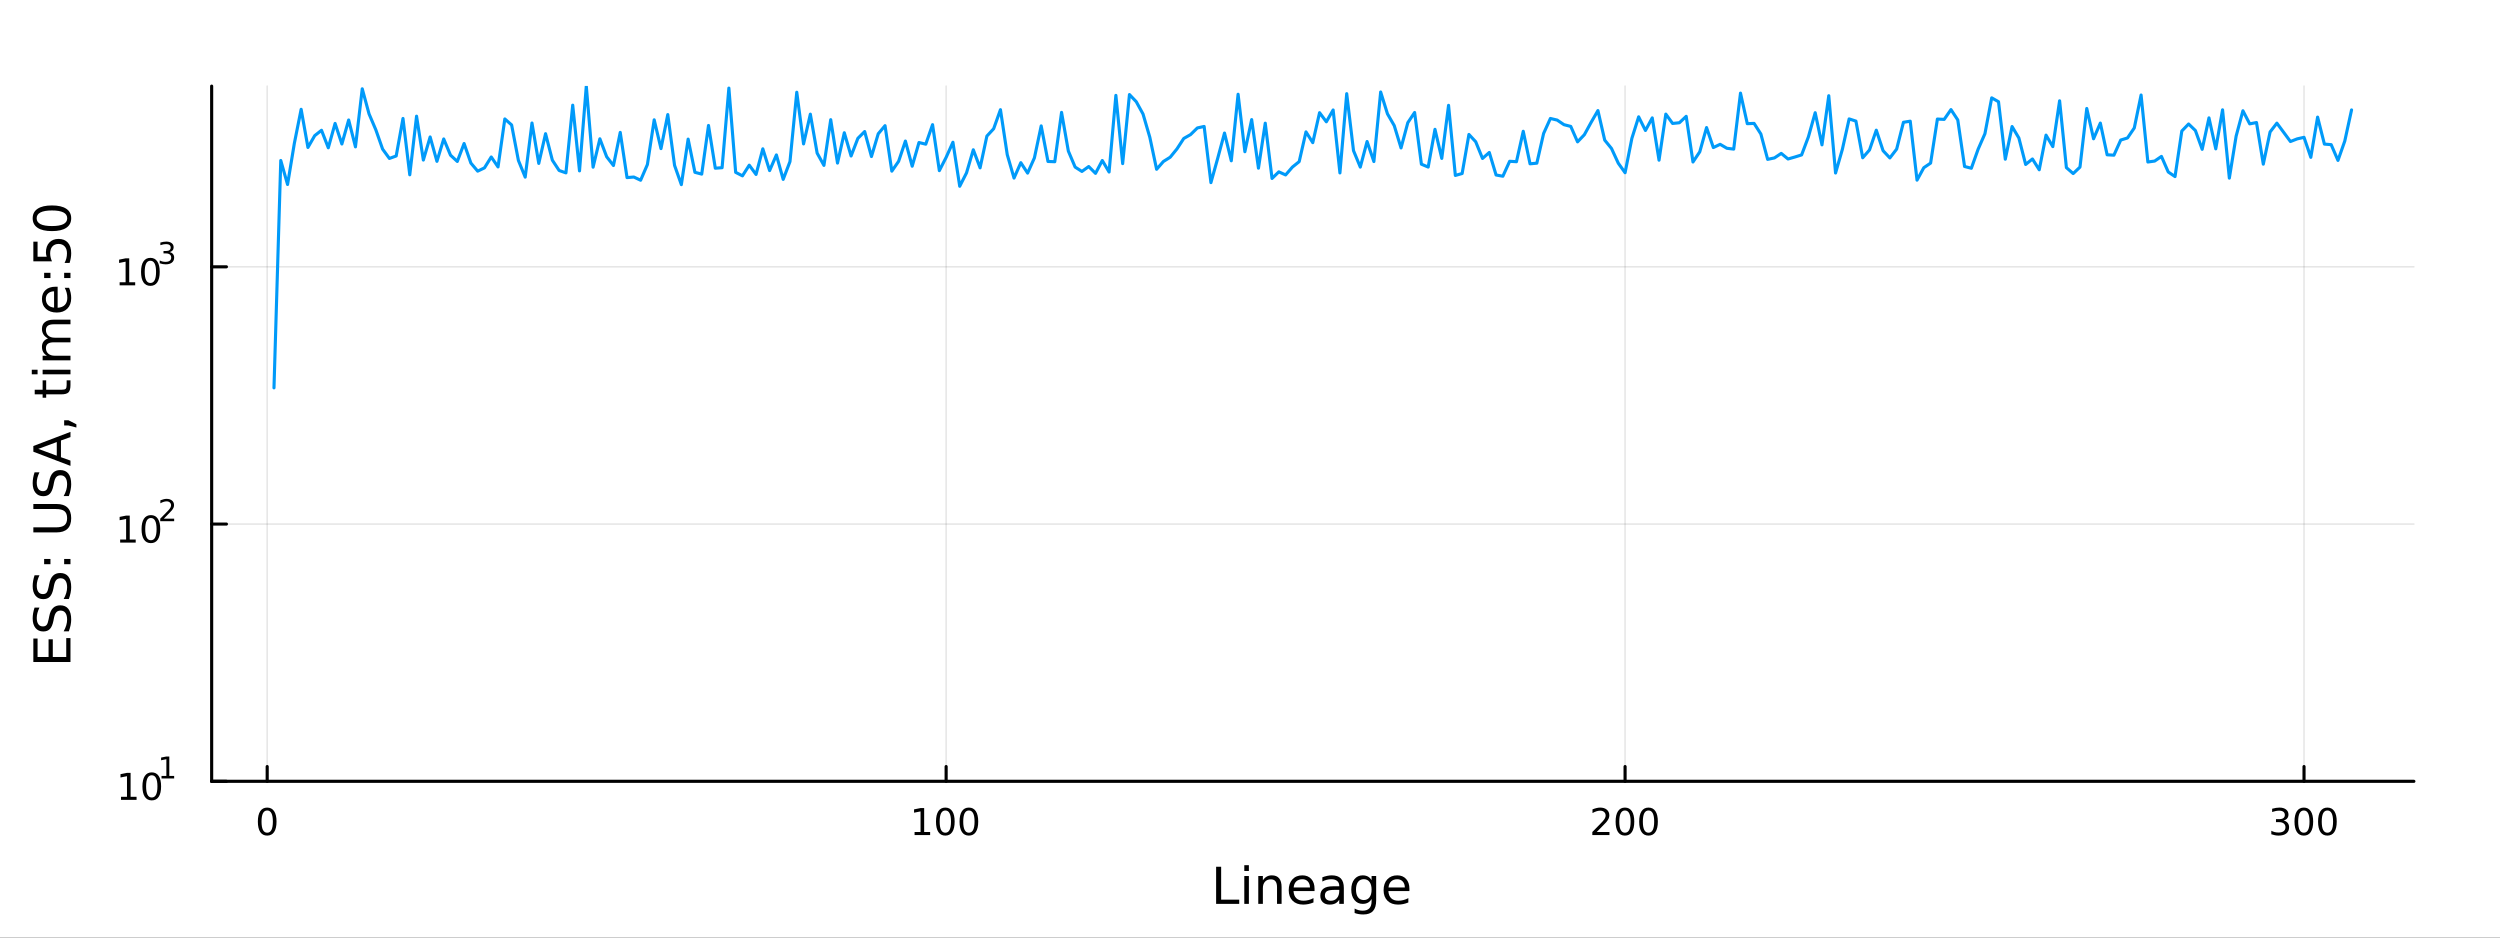 <?xml version="1.0" encoding="utf-8"?>
<svg xmlns="http://www.w3.org/2000/svg" xmlns:xlink="http://www.w3.org/1999/xlink" width="800" height="300" viewBox="0 0 3200 1200">
<rect x="0" y="0" width="3200" height="1200" fill="#333333" stroke="none"/>
<defs>
  <clipPath id="clip520">
    <rect x="0" y="0" width="3200" height="1200"/>
  </clipPath>
</defs>
<path clip-path="url(#clip520)" d="
M0 1200 L3200 1200 L3200 0 L0 0  Z
  " fill="#ffffff" fill-rule="evenodd" fill-opacity="1"/>
<defs>
  <clipPath id="clip521">
    <rect x="640" y="0" width="2241" height="1200"/>
  </clipPath>
</defs>
<path clip-path="url(#clip520)" d="
M270.918 1000.1 L3089.76 1000.1 L3089.76 110.236 L270.918 110.236  Z
  " fill="#ffffff" fill-rule="evenodd" fill-opacity="1"/>
<defs>
  <clipPath id="clip522">
    <rect x="270" y="110" width="2820" height="891"/>
  </clipPath>
</defs>
<polyline clip-path="url(#clip522)" style="stroke:#000000; stroke-linecap:round; stroke-linejoin:round; stroke-width:2; stroke-opacity:0.1; fill:none" points="
  342.006,1000.1 342.006,110.236 
  "/>
<polyline clip-path="url(#clip522)" style="stroke:#000000; stroke-linecap:round; stroke-linejoin:round; stroke-width:2; stroke-opacity:0.1; fill:none" points="
  1211.05,1000.1 1211.05,110.236 
  "/>
<polyline clip-path="url(#clip522)" style="stroke:#000000; stroke-linecap:round; stroke-linejoin:round; stroke-width:2; stroke-opacity:0.1; fill:none" points="
  2080.1,1000.1 2080.1,110.236 
  "/>
<polyline clip-path="url(#clip522)" style="stroke:#000000; stroke-linecap:round; stroke-linejoin:round; stroke-width:2; stroke-opacity:0.1; fill:none" points="
  2949.15,1000.1 2949.15,110.236 
  "/>
<polyline clip-path="url(#clip520)" style="stroke:#000000; stroke-linecap:round; stroke-linejoin:round; stroke-width:4; stroke-opacity:1; fill:none" points="
  270.918,1000.1 3089.76,1000.1 
  "/>
<polyline clip-path="url(#clip520)" style="stroke:#000000; stroke-linecap:round; stroke-linejoin:round; stroke-width:4; stroke-opacity:1; fill:none" points="
  342.006,1000.1 342.006,981.2 
  "/>
<polyline clip-path="url(#clip520)" style="stroke:#000000; stroke-linecap:round; stroke-linejoin:round; stroke-width:4; stroke-opacity:1; fill:none" points="
  1211.05,1000.1 1211.05,981.2 
  "/>
<polyline clip-path="url(#clip520)" style="stroke:#000000; stroke-linecap:round; stroke-linejoin:round; stroke-width:4; stroke-opacity:1; fill:none" points="
  2080.1,1000.1 2080.1,981.2 
  "/>
<polyline clip-path="url(#clip520)" style="stroke:#000000; stroke-linecap:round; stroke-linejoin:round; stroke-width:4; stroke-opacity:1; fill:none" points="
  2949.15,1000.1 2949.15,981.2 
  "/>
<path clip-path="url(#clip520)" d="M342.006 1037.42 Q338.395 1037.42 336.566 1040.98 Q334.76 1044.52 334.76 1051.65 Q334.76 1058.76 336.566 1062.32 Q338.395 1065.87 342.006 1065.87 Q345.64 1065.87 347.446 1062.32 Q349.274 1058.76 349.274 1051.65 Q349.274 1044.52 347.446 1040.98 Q345.64 1037.42 342.006 1037.42 M342.006 1033.71 Q347.816 1033.71 350.872 1038.32 Q353.95 1042.9 353.95 1051.65 Q353.95 1060.38 350.872 1064.99 Q347.816 1069.57 342.006 1069.57 Q336.196 1069.57 333.117 1064.99 Q330.061 1060.38 330.061 1051.65 Q330.061 1042.9 333.117 1038.32 Q336.196 1033.71 342.006 1033.71 Z" fill="#000000" fill-rule="evenodd" fill-opacity="1" /><path clip-path="url(#clip520)" d="M1170.66 1064.96 L1178.3 1064.96 L1178.3 1038.6 L1169.99 1040.26 L1169.99 1036 L1178.25 1034.34 L1182.93 1034.34 L1182.93 1064.96 L1190.57 1064.96 L1190.57 1068.9 L1170.66 1068.9 L1170.66 1064.96 Z" fill="#000000" fill-rule="evenodd" fill-opacity="1" /><path clip-path="url(#clip520)" d="M1210.01 1037.42 Q1206.4 1037.42 1204.57 1040.98 Q1202.77 1044.52 1202.77 1051.65 Q1202.77 1058.76 1204.57 1062.32 Q1206.4 1065.87 1210.01 1065.87 Q1213.65 1065.87 1215.45 1062.32 Q1217.28 1058.76 1217.28 1051.65 Q1217.28 1044.52 1215.45 1040.98 Q1213.65 1037.42 1210.01 1037.42 M1210.01 1033.71 Q1215.82 1033.71 1218.88 1038.32 Q1221.96 1042.9 1221.96 1051.65 Q1221.96 1060.38 1218.88 1064.99 Q1215.82 1069.57 1210.01 1069.57 Q1204.2 1069.57 1201.12 1064.99 Q1198.07 1060.38 1198.07 1051.65 Q1198.07 1042.9 1201.12 1038.32 Q1204.2 1033.71 1210.01 1033.71 Z" fill="#000000" fill-rule="evenodd" fill-opacity="1" /><path clip-path="url(#clip520)" d="M1240.17 1037.42 Q1236.56 1037.42 1234.73 1040.98 Q1232.93 1044.52 1232.93 1051.65 Q1232.93 1058.76 1234.73 1062.32 Q1236.56 1065.87 1240.17 1065.87 Q1243.81 1065.87 1245.61 1062.32 Q1247.44 1058.76 1247.44 1051.65 Q1247.44 1044.52 1245.61 1040.98 Q1243.81 1037.42 1240.17 1037.42 M1240.17 1033.71 Q1245.98 1033.71 1249.04 1038.32 Q1252.12 1042.9 1252.12 1051.65 Q1252.12 1060.38 1249.04 1064.99 Q1245.98 1069.57 1240.17 1069.57 Q1234.36 1069.57 1231.29 1064.99 Q1228.23 1060.38 1228.23 1051.65 Q1228.23 1042.9 1231.29 1038.32 Q1234.36 1033.71 1240.17 1033.71 Z" fill="#000000" fill-rule="evenodd" fill-opacity="1" /><path clip-path="url(#clip520)" d="M2043.8 1064.96 L2060.11 1064.96 L2060.11 1068.9 L2038.17 1068.9 L2038.17 1064.96 Q2040.83 1062.21 2045.42 1057.58 Q2050.02 1052.93 2051.2 1051.58 Q2053.45 1049.06 2054.33 1047.32 Q2055.23 1045.56 2055.23 1043.87 Q2055.23 1041.12 2053.29 1039.38 Q2051.36 1037.65 2048.26 1037.65 Q2046.06 1037.65 2043.61 1038.41 Q2041.18 1039.18 2038.4 1040.73 L2038.4 1036 Q2041.23 1034.87 2043.68 1034.29 Q2046.13 1033.71 2048.17 1033.71 Q2053.54 1033.71 2056.74 1036.4 Q2059.93 1039.08 2059.93 1043.57 Q2059.93 1045.7 2059.12 1047.62 Q2058.33 1049.52 2056.23 1052.12 Q2055.65 1052.79 2052.55 1056 Q2049.44 1059.2 2043.8 1064.96 Z" fill="#000000" fill-rule="evenodd" fill-opacity="1" /><path clip-path="url(#clip520)" d="M2079.93 1037.42 Q2076.32 1037.42 2074.49 1040.98 Q2072.68 1044.52 2072.68 1051.65 Q2072.68 1058.76 2074.49 1062.32 Q2076.32 1065.87 2079.93 1065.87 Q2083.56 1065.87 2085.37 1062.32 Q2087.2 1058.76 2087.2 1051.65 Q2087.2 1044.52 2085.37 1040.98 Q2083.56 1037.42 2079.93 1037.42 M2079.93 1033.71 Q2085.74 1033.71 2088.8 1038.32 Q2091.87 1042.9 2091.87 1051.65 Q2091.87 1060.38 2088.8 1064.99 Q2085.74 1069.57 2079.93 1069.57 Q2074.12 1069.57 2071.04 1064.99 Q2067.99 1060.38 2067.99 1051.65 Q2067.99 1042.9 2071.04 1038.32 Q2074.12 1033.71 2079.93 1033.71 Z" fill="#000000" fill-rule="evenodd" fill-opacity="1" /><path clip-path="url(#clip520)" d="M2110.09 1037.42 Q2106.48 1037.42 2104.65 1040.98 Q2102.85 1044.52 2102.85 1051.65 Q2102.85 1058.76 2104.65 1062.32 Q2106.48 1065.87 2110.09 1065.87 Q2113.73 1065.87 2115.53 1062.32 Q2117.36 1058.76 2117.36 1051.65 Q2117.36 1044.52 2115.53 1040.98 Q2113.73 1037.42 2110.09 1037.42 M2110.09 1033.71 Q2115.9 1033.71 2118.96 1038.32 Q2122.04 1042.9 2122.04 1051.65 Q2122.04 1060.38 2118.96 1064.99 Q2115.9 1069.57 2110.09 1069.57 Q2104.28 1069.57 2101.2 1064.99 Q2098.15 1060.38 2098.15 1051.65 Q2098.15 1042.9 2101.2 1038.32 Q2104.28 1033.71 2110.09 1033.71 Z" fill="#000000" fill-rule="evenodd" fill-opacity="1" /><path clip-path="url(#clip520)" d="M2922.91 1050.26 Q2926.27 1050.98 2928.14 1053.25 Q2930.04 1055.52 2930.04 1058.85 Q2930.04 1063.97 2926.52 1066.77 Q2923.01 1069.57 2916.52 1069.57 Q2914.35 1069.57 2912.03 1069.13 Q2909.74 1068.71 2907.29 1067.86 L2907.29 1063.34 Q2909.23 1064.48 2911.55 1065.06 Q2913.86 1065.63 2916.39 1065.63 Q2920.78 1065.63 2923.08 1063.9 Q2925.39 1062.16 2925.39 1058.85 Q2925.39 1055.8 2923.24 1054.08 Q2921.11 1052.35 2917.29 1052.35 L2913.26 1052.35 L2913.26 1048.5 L2917.47 1048.5 Q2920.92 1048.5 2922.75 1047.14 Q2924.58 1045.75 2924.58 1043.16 Q2924.58 1040.5 2922.68 1039.08 Q2920.81 1037.65 2917.29 1037.65 Q2915.37 1037.65 2913.17 1038.06 Q2910.97 1038.48 2908.33 1039.36 L2908.33 1035.19 Q2910.99 1034.45 2913.31 1034.08 Q2915.64 1033.71 2917.71 1033.71 Q2923.03 1033.71 2926.13 1036.14 Q2929.23 1038.55 2929.23 1042.67 Q2929.23 1045.54 2927.59 1047.53 Q2925.95 1049.5 2922.91 1050.26 Z" fill="#000000" fill-rule="evenodd" fill-opacity="1" /><path clip-path="url(#clip520)" d="M2948.91 1037.42 Q2945.3 1037.42 2943.47 1040.98 Q2941.66 1044.52 2941.66 1051.65 Q2941.66 1058.76 2943.47 1062.32 Q2945.3 1065.87 2948.91 1065.87 Q2952.54 1065.87 2954.35 1062.32 Q2956.18 1058.76 2956.18 1051.65 Q2956.18 1044.52 2954.35 1040.98 Q2952.54 1037.42 2948.91 1037.42 M2948.91 1033.71 Q2954.72 1033.71 2957.77 1038.32 Q2960.85 1042.9 2960.85 1051.65 Q2960.85 1060.38 2957.77 1064.99 Q2954.72 1069.57 2948.91 1069.57 Q2943.1 1069.57 2940.02 1064.99 Q2936.96 1060.38 2936.96 1051.65 Q2936.96 1042.9 2940.02 1038.32 Q2943.1 1033.71 2948.91 1033.71 Z" fill="#000000" fill-rule="evenodd" fill-opacity="1" /><path clip-path="url(#clip520)" d="M2979.07 1037.42 Q2975.46 1037.42 2973.63 1040.98 Q2971.83 1044.52 2971.83 1051.65 Q2971.83 1058.76 2973.63 1062.32 Q2975.46 1065.87 2979.07 1065.87 Q2982.7 1065.87 2984.51 1062.32 Q2986.34 1058.76 2986.34 1051.65 Q2986.34 1044.52 2984.51 1040.98 Q2982.7 1037.42 2979.07 1037.42 M2979.07 1033.71 Q2984.88 1033.71 2987.94 1038.32 Q2991.01 1042.9 2991.01 1051.65 Q2991.01 1060.38 2987.94 1064.99 Q2984.88 1069.57 2979.07 1069.57 Q2973.26 1069.57 2970.18 1064.99 Q2967.13 1060.38 2967.13 1051.65 Q2967.13 1042.9 2970.18 1038.32 Q2973.26 1033.71 2979.07 1033.71 Z" fill="#000000" fill-rule="evenodd" fill-opacity="1" /><path clip-path="url(#clip520)" d="M1556.64 1109.44 L1563.07 1109.44 L1563.07 1151.55 L1586.21 1151.55 L1586.21 1156.96 L1556.64 1156.96 L1556.64 1109.44 Z" fill="#000000" fill-rule="evenodd" fill-opacity="1" /><path clip-path="url(#clip520)" d="M1592.7 1121.31 L1598.56 1121.31 L1598.56 1156.96 L1592.7 1156.96 L1592.7 1121.31 M1592.7 1107.44 L1598.56 1107.44 L1598.56 1114.85 L1592.7 1114.85 L1592.7 1107.44 Z" fill="#000000" fill-rule="evenodd" fill-opacity="1" /><path clip-path="url(#clip520)" d="M1640.44 1135.45 L1640.44 1156.96 L1634.59 1156.96 L1634.59 1135.64 Q1634.59 1130.58 1632.61 1128.06 Q1630.64 1125.55 1626.69 1125.55 Q1621.95 1125.55 1619.21 1128.57 Q1616.48 1131.59 1616.48 1136.81 L1616.48 1156.96 L1610.59 1156.96 L1610.59 1121.31 L1616.48 1121.31 L1616.48 1126.85 Q1618.58 1123.64 1621.41 1122.05 Q1624.27 1120.45 1628 1120.45 Q1634.14 1120.45 1637.29 1124.27 Q1640.44 1128.06 1640.44 1135.45 Z" fill="#000000" fill-rule="evenodd" fill-opacity="1" /><path clip-path="url(#clip520)" d="M1682.62 1137.67 L1682.62 1140.54 L1655.69 1140.54 Q1656.07 1146.59 1659.32 1149.77 Q1662.6 1152.92 1668.42 1152.92 Q1671.79 1152.92 1674.95 1152.09 Q1678.13 1151.26 1681.25 1149.61 L1681.25 1155.15 Q1678.1 1156.48 1674.79 1157.18 Q1671.48 1157.88 1668.07 1157.88 Q1659.54 1157.88 1654.54 1152.92 Q1649.58 1147.95 1649.58 1139.49 Q1649.58 1130.74 1654.29 1125.61 Q1659.03 1120.45 1667.05 1120.45 Q1674.25 1120.45 1678.42 1125.1 Q1682.62 1129.72 1682.62 1137.67 M1676.76 1135.95 Q1676.7 1131.15 1674.05 1128.28 Q1671.44 1125.42 1667.12 1125.42 Q1662.21 1125.42 1659.25 1128.19 Q1656.33 1130.96 1655.88 1135.99 L1676.76 1135.95 Z" fill="#000000" fill-rule="evenodd" fill-opacity="1" /><path clip-path="url(#clip520)" d="M1708.43 1139.04 Q1701.33 1139.04 1698.59 1140.67 Q1695.86 1142.29 1695.86 1146.2 Q1695.86 1149.32 1697.89 1151.17 Q1699.96 1152.98 1703.5 1152.98 Q1708.37 1152.98 1711.29 1149.55 Q1714.25 1146.08 1714.25 1140.35 L1714.25 1139.04 L1708.43 1139.04 M1720.11 1136.62 L1720.11 1156.96 L1714.25 1156.96 L1714.25 1151.55 Q1712.25 1154.8 1709.26 1156.36 Q1706.27 1157.88 1701.94 1157.88 Q1696.46 1157.88 1693.22 1154.83 Q1690 1151.74 1690 1146.59 Q1690 1140.57 1694.01 1137.51 Q1698.05 1134.46 1706.04 1134.46 L1714.25 1134.46 L1714.25 1133.89 Q1714.25 1129.84 1711.58 1127.65 Q1708.94 1125.42 1704.13 1125.42 Q1701.08 1125.42 1698.18 1126.15 Q1695.28 1126.88 1692.61 1128.35 L1692.61 1122.94 Q1695.83 1121.7 1698.85 1121.09 Q1701.87 1120.45 1704.74 1120.45 Q1712.47 1120.45 1716.29 1124.46 Q1720.11 1128.48 1720.11 1136.62 Z" fill="#000000" fill-rule="evenodd" fill-opacity="1" /><path clip-path="url(#clip520)" d="M1755.63 1138.72 Q1755.63 1132.36 1752.99 1128.86 Q1750.38 1125.36 1745.64 1125.36 Q1740.93 1125.36 1738.28 1128.86 Q1735.67 1132.36 1735.67 1138.72 Q1735.67 1145.06 1738.28 1148.56 Q1740.93 1152.06 1745.64 1152.06 Q1750.38 1152.06 1752.99 1148.56 Q1755.63 1145.06 1755.63 1138.72 M1761.49 1152.54 Q1761.49 1161.64 1757.45 1166.06 Q1753.4 1170.52 1745.06 1170.52 Q1741.98 1170.52 1739.24 1170.04 Q1736.5 1169.6 1733.92 1168.64 L1733.92 1162.95 Q1736.5 1164.35 1739.02 1165.01 Q1741.53 1165.68 1744.14 1165.68 Q1749.9 1165.68 1752.77 1162.66 Q1755.63 1159.67 1755.63 1153.59 L1755.63 1150.69 Q1753.82 1153.84 1750.98 1155.4 Q1748.15 1156.96 1744.2 1156.96 Q1737.65 1156.96 1733.64 1151.96 Q1729.63 1146.97 1729.63 1138.72 Q1729.63 1130.45 1733.64 1125.45 Q1737.65 1120.45 1744.2 1120.45 Q1748.15 1120.45 1750.98 1122.01 Q1753.82 1123.57 1755.63 1126.72 L1755.63 1121.31 L1761.49 1121.31 L1761.49 1152.54 Z" fill="#000000" fill-rule="evenodd" fill-opacity="1" /><path clip-path="url(#clip520)" d="M1804.04 1137.67 L1804.04 1140.54 L1777.12 1140.54 Q1777.5 1146.59 1780.74 1149.77 Q1784.02 1152.92 1789.85 1152.92 Q1793.22 1152.92 1796.37 1152.09 Q1799.55 1151.26 1802.67 1149.61 L1802.67 1155.15 Q1799.52 1156.48 1796.21 1157.18 Q1792.9 1157.88 1789.5 1157.88 Q1780.97 1157.88 1775.97 1152.92 Q1771 1147.95 1771 1139.49 Q1771 1130.74 1775.71 1125.61 Q1780.46 1120.45 1788.48 1120.45 Q1795.67 1120.45 1799.84 1125.1 Q1804.04 1129.72 1804.04 1137.67 M1798.19 1135.95 Q1798.12 1131.15 1795.48 1128.28 Q1792.87 1125.42 1788.54 1125.42 Q1783.64 1125.42 1780.68 1128.19 Q1777.75 1130.96 1777.31 1135.99 L1798.19 1135.95 Z" fill="#000000" fill-rule="evenodd" fill-opacity="1" /><polyline clip-path="url(#clip522)" style="stroke:#000000; stroke-linecap:round; stroke-linejoin:round; stroke-width:2; stroke-opacity:0.1; fill:none" points="
  270.918,1000.1 3089.76,1000.1 
  "/>
<polyline clip-path="url(#clip522)" style="stroke:#000000; stroke-linecap:round; stroke-linejoin:round; stroke-width:2; stroke-opacity:0.1; fill:none" points="
  270.918,670.805 3089.76,670.805 
  "/>
<polyline clip-path="url(#clip522)" style="stroke:#000000; stroke-linecap:round; stroke-linejoin:round; stroke-width:2; stroke-opacity:0.1; fill:none" points="
  270.918,341.512 3089.76,341.512 
  "/>
<polyline clip-path="url(#clip520)" style="stroke:#000000; stroke-linecap:round; stroke-linejoin:round; stroke-width:4; stroke-opacity:1; fill:none" points="
  270.918,1000.1 270.918,110.236 
  "/>
<polyline clip-path="url(#clip520)" style="stroke:#000000; stroke-linecap:round; stroke-linejoin:round; stroke-width:4; stroke-opacity:1; fill:none" points="
  270.918,1000.1 289.815,1000.1 
  "/>
<polyline clip-path="url(#clip520)" style="stroke:#000000; stroke-linecap:round; stroke-linejoin:round; stroke-width:4; stroke-opacity:1; fill:none" points="
  270.918,670.805 289.815,670.805 
  "/>
<polyline clip-path="url(#clip520)" style="stroke:#000000; stroke-linecap:round; stroke-linejoin:round; stroke-width:4; stroke-opacity:1; fill:none" points="
  270.918,341.512 289.815,341.512 
  "/>
<path clip-path="url(#clip520)" d="M154.902 1019.89 L162.54 1019.89 L162.54 993.525 L154.23 995.191 L154.23 990.932 L162.494 989.265 L167.17 989.265 L167.17 1019.89 L174.809 1019.89 L174.809 1023.83 L154.902 1023.83 L154.902 1019.89 Z" fill="#000000" fill-rule="evenodd" fill-opacity="1" /><path clip-path="url(#clip520)" d="M194.253 992.344 Q190.642 992.344 188.813 995.909 Q187.008 999.45 187.008 1006.58 Q187.008 1013.69 188.813 1017.25 Q190.642 1020.79 194.253 1020.79 Q197.887 1020.79 199.693 1017.25 Q201.522 1013.69 201.522 1006.58 Q201.522 999.45 199.693 995.909 Q197.887 992.344 194.253 992.344 M194.253 988.64 Q200.063 988.64 203.119 993.247 Q206.198 997.83 206.198 1006.58 Q206.198 1015.31 203.119 1019.91 Q200.063 1024.5 194.253 1024.5 Q188.443 1024.5 185.364 1019.91 Q182.309 1015.31 182.309 1006.58 Q182.309 997.83 185.364 993.247 Q188.443 988.64 194.253 988.64 Z" fill="#000000" fill-rule="evenodd" fill-opacity="1" /><path clip-path="url(#clip520)" d="M206.743 993.218 L212.95 993.218 L212.95 971.796 L206.198 973.15 L206.198 969.689 L212.912 968.335 L216.711 968.335 L216.711 993.218 L222.918 993.218 L222.918 996.415 L206.743 996.415 L206.743 993.218 Z" fill="#000000" fill-rule="evenodd" fill-opacity="1" /><path clip-path="url(#clip520)" d="M153.792 690.597 L161.431 690.597 L161.431 664.232 L153.121 665.898 L153.121 661.639 L161.384 659.972 L166.06 659.972 L166.06 690.597 L173.699 690.597 L173.699 694.532 L153.792 694.532 L153.792 690.597 Z" fill="#000000" fill-rule="evenodd" fill-opacity="1" /><path clip-path="url(#clip520)" d="M193.143 663.051 Q189.532 663.051 187.704 666.616 Q185.898 670.158 185.898 677.287 Q185.898 684.394 187.704 687.958 Q189.532 691.5 193.143 691.5 Q196.778 691.5 198.583 687.958 Q200.412 684.394 200.412 677.287 Q200.412 670.158 198.583 666.616 Q196.778 663.051 193.143 663.051 M193.143 659.347 Q198.954 659.347 202.009 663.954 Q205.088 668.537 205.088 677.287 Q205.088 686.014 202.009 690.62 Q198.954 695.204 193.143 695.204 Q187.333 695.204 184.255 690.62 Q181.199 686.014 181.199 677.287 Q181.199 668.537 184.255 663.954 Q187.333 659.347 193.143 659.347 Z" fill="#000000" fill-rule="evenodd" fill-opacity="1" /><path clip-path="url(#clip520)" d="M209.658 663.925 L222.918 663.925 L222.918 667.122 L205.088 667.122 L205.088 663.925 Q207.251 661.687 210.975 657.925 Q214.717 654.145 215.677 653.054 Q217.501 651.004 218.216 649.593 Q218.949 648.164 218.949 646.791 Q218.949 644.553 217.369 643.142 Q215.808 641.732 213.288 641.732 Q211.501 641.732 209.508 642.352 Q207.533 642.973 205.276 644.233 L205.276 640.396 Q207.57 639.475 209.564 639.004 Q211.558 638.534 213.213 638.534 Q217.576 638.534 220.172 640.716 Q222.767 642.898 222.767 646.546 Q222.767 648.277 222.109 649.838 Q221.469 651.38 219.758 653.486 Q219.288 654.032 216.767 656.646 Q214.247 659.242 209.658 663.925 Z" fill="#000000" fill-rule="evenodd" fill-opacity="1" /><path clip-path="url(#clip520)" d="M153.134 361.304 L160.772 361.304 L160.772 334.939 L152.462 336.605 L152.462 332.346 L160.726 330.68 L165.402 330.68 L165.402 361.304 L173.041 361.304 L173.041 365.24 L153.134 365.24 L153.134 361.304 Z" fill="#000000" fill-rule="evenodd" fill-opacity="1" /><path clip-path="url(#clip520)" d="M192.485 333.758 Q188.874 333.758 187.045 337.323 Q185.24 340.865 185.24 347.994 Q185.24 355.101 187.045 358.665 Q188.874 362.207 192.485 362.207 Q196.119 362.207 197.925 358.665 Q199.754 355.101 199.754 347.994 Q199.754 340.865 197.925 337.323 Q196.119 333.758 192.485 333.758 M192.485 330.055 Q198.295 330.055 201.351 334.661 Q204.43 339.244 204.43 347.994 Q204.43 356.721 201.351 361.327 Q198.295 365.911 192.485 365.911 Q186.675 365.911 183.596 361.327 Q180.541 356.721 180.541 347.994 Q180.541 339.244 183.596 334.661 Q186.675 330.055 192.485 330.055 Z" fill="#000000" fill-rule="evenodd" fill-opacity="1" /><path clip-path="url(#clip520)" d="M217.125 322.689 Q219.852 323.272 221.375 325.115 Q222.918 326.958 222.918 329.667 Q222.918 333.823 220.059 336.099 Q217.2 338.375 211.934 338.375 Q210.166 338.375 208.285 338.017 Q206.423 337.679 204.43 336.983 L204.43 333.315 Q206.009 334.237 207.89 334.707 Q209.771 335.177 211.821 335.177 Q215.395 335.177 217.256 333.767 Q219.137 332.356 219.137 329.667 Q219.137 327.184 217.388 325.792 Q215.658 324.382 212.555 324.382 L209.282 324.382 L209.282 321.259 L212.705 321.259 Q215.507 321.259 216.993 320.15 Q218.479 319.021 218.479 316.915 Q218.479 314.752 216.937 313.605 Q215.413 312.439 212.555 312.439 Q210.994 312.439 209.207 312.777 Q207.42 313.116 205.276 313.83 L205.276 310.445 Q207.439 309.843 209.32 309.542 Q211.219 309.241 212.893 309.241 Q217.219 309.241 219.739 311.216 Q222.259 313.172 222.259 316.52 Q222.259 318.852 220.924 320.47 Q219.589 322.068 217.125 322.689 Z" fill="#000000" fill-rule="evenodd" fill-opacity="1" /><path clip-path="url(#clip520)" d="M42.686 847.369 L42.686 817.323 L48.097 817.323 L48.097 840.939 L62.165 840.939 L62.165 818.309 L67.576 818.309 L67.576 840.939 L84.795 840.939 L84.795 816.75 L90.206 816.75 L90.206 847.369 L42.686 847.369 Z" fill="#000000" fill-rule="evenodd" fill-opacity="1" /><path clip-path="url(#clip520)" d="M44.246 777.696 L50.516 777.696 Q48.766 781.356 47.906 784.603 Q47.047 787.849 47.047 790.873 Q47.047 796.125 49.084 798.989 Q51.121 801.822 54.877 801.822 Q58.028 801.822 59.651 799.944 Q61.242 798.035 62.229 792.751 L63.025 788.868 Q64.393 781.675 67.863 778.269 Q71.3 774.832 77.093 774.832 Q84 774.832 87.564 779.479 Q91.129 784.094 91.129 793.038 Q91.129 796.411 90.365 800.231 Q89.602 804.018 88.106 808.092 L81.485 808.092 Q83.681 804.177 84.795 800.422 Q85.909 796.666 85.909 793.038 Q85.909 787.531 83.745 784.539 Q81.581 781.547 77.57 781.547 Q74.069 781.547 72.096 783.712 Q70.123 785.844 69.136 790.746 L68.372 794.661 Q66.94 801.854 63.884 805.069 Q60.828 808.283 55.386 808.283 Q49.084 808.283 45.455 803.859 Q41.827 799.403 41.827 791.605 Q41.827 788.263 42.432 784.794 Q43.036 781.325 44.246 777.696 Z" fill="#000000" fill-rule="evenodd" fill-opacity="1" /><path clip-path="url(#clip520)" d="M44.246 736.319 L50.516 736.319 Q48.766 739.979 47.906 743.226 Q47.047 746.472 47.047 749.496 Q47.047 754.748 49.084 757.612 Q51.121 760.445 54.877 760.445 Q58.028 760.445 59.651 758.567 Q61.242 756.657 62.229 751.374 L63.025 747.491 Q64.393 740.298 67.863 736.892 Q71.3 733.454 77.093 733.454 Q84 733.454 87.564 738.101 Q91.129 742.717 91.129 751.66 Q91.129 755.034 90.365 758.854 Q89.602 762.641 88.106 766.715 L81.485 766.715 Q83.681 762.8 84.795 759.045 Q85.909 755.289 85.909 751.66 Q85.909 746.154 83.745 743.162 Q81.581 740.17 77.57 740.17 Q74.069 740.17 72.096 742.335 Q70.123 744.467 69.136 749.369 L68.372 753.284 Q66.94 760.477 63.884 763.692 Q60.828 766.906 55.386 766.906 Q49.084 766.906 45.455 762.482 Q41.827 758.026 41.827 750.228 Q41.827 746.886 42.432 743.417 Q43.036 739.948 44.246 736.319 Z" fill="#000000" fill-rule="evenodd" fill-opacity="1" /><path clip-path="url(#clip520)" d="M82.122 722.187 L82.122 715.471 L90.206 715.471 L90.206 722.187 L82.122 722.187 M56.5 722.187 L56.5 715.471 L64.584 715.471 L64.584 722.187 L56.5 722.187 Z" fill="#000000" fill-rule="evenodd" fill-opacity="1" /><path clip-path="url(#clip520)" d="M42.686 681.479 L42.686 675.017 L71.555 675.017 Q79.194 675.017 82.567 672.248 Q85.909 669.479 85.909 663.273 Q85.909 657.098 82.567 654.329 Q79.194 651.56 71.555 651.56 L42.686 651.56 L42.686 645.098 L72.35 645.098 Q81.644 645.098 86.387 649.714 Q91.129 654.297 91.129 663.273 Q91.129 672.28 86.387 676.895 Q81.644 681.479 72.35 681.479 L42.686 681.479 Z" fill="#000000" fill-rule="evenodd" fill-opacity="1" /><path clip-path="url(#clip520)" d="M44.246 604.549 L50.516 604.549 Q48.766 608.209 47.906 611.456 Q47.047 614.702 47.047 617.726 Q47.047 622.978 49.084 625.842 Q51.121 628.675 54.877 628.675 Q58.028 628.675 59.651 626.797 Q61.242 624.887 62.229 619.604 L63.025 615.721 Q64.393 608.528 67.863 605.122 Q71.3 601.684 77.093 601.684 Q84 601.684 87.564 606.331 Q91.129 610.946 91.129 619.89 Q91.129 623.264 90.365 627.084 Q89.602 630.871 88.106 634.945 L81.485 634.945 Q83.681 631.03 84.795 627.275 Q85.909 623.519 85.909 619.89 Q85.909 614.384 83.745 611.392 Q81.581 608.4 77.57 608.4 Q74.069 608.4 72.096 610.565 Q70.123 612.697 69.136 617.599 L68.372 621.514 Q66.94 628.707 63.884 631.921 Q60.828 635.136 55.386 635.136 Q49.084 635.136 45.455 630.712 Q41.827 626.256 41.827 618.458 Q41.827 615.116 42.432 611.647 Q43.036 608.177 44.246 604.549 Z" fill="#000000" fill-rule="evenodd" fill-opacity="1" /><path clip-path="url(#clip520)" d="M49.02 574.566 L72.669 583.287 L72.669 565.814 L49.02 574.566 M42.686 578.195 L42.686 570.906 L90.206 552.796 L90.206 559.48 L78.016 563.808 L78.016 585.229 L90.206 589.558 L90.206 596.337 L42.686 578.195 Z" fill="#000000" fill-rule="evenodd" fill-opacity="1" /><path clip-path="url(#clip520)" d="M82.122 544.616 L82.122 537.9 L87.596 537.9 L97.781 543.12 L97.781 547.226 L87.596 544.616 L82.122 544.616 Z" fill="#000000" fill-rule="evenodd" fill-opacity="1" /><path clip-path="url(#clip520)" d="M44.437 498.878 L54.558 498.878 L54.558 486.815 L59.11 486.815 L59.11 498.878 L78.462 498.878 Q82.822 498.878 84.063 497.701 Q85.305 496.491 85.305 492.831 L85.305 486.815 L90.206 486.815 L90.206 492.831 Q90.206 499.61 87.692 502.188 Q85.145 504.766 78.462 504.766 L59.11 504.766 L59.11 509.063 L54.558 509.063 L54.558 504.766 L44.437 504.766 L44.437 498.878 Z" fill="#000000" fill-rule="evenodd" fill-opacity="1" /><path clip-path="url(#clip520)" d="M54.558 479.113 L54.558 473.256 L90.206 473.256 L90.206 479.113 L54.558 479.113 M40.681 479.113 L40.681 473.256 L48.097 473.256 L48.097 479.113 L40.681 479.113 Z" fill="#000000" fill-rule="evenodd" fill-opacity="1" /><path clip-path="url(#clip520)" d="M61.401 433.248 Q57.455 431.052 55.577 427.996 Q53.699 424.941 53.699 420.803 Q53.699 415.233 57.614 412.209 Q61.497 409.185 68.69 409.185 L90.206 409.185 L90.206 415.074 L68.881 415.074 Q63.757 415.074 61.274 416.888 Q58.791 418.702 58.791 422.426 Q58.791 426.978 61.815 429.619 Q64.839 432.261 70.059 432.261 L90.206 432.261 L90.206 438.149 L68.881 438.149 Q63.725 438.149 61.274 439.964 Q58.791 441.778 58.791 445.565 Q58.791 450.053 61.847 452.695 Q64.871 455.337 70.059 455.337 L90.206 455.337 L90.206 461.225 L54.558 461.225 L54.558 455.337 L60.096 455.337 Q56.818 453.332 55.259 450.531 Q53.699 447.73 53.699 443.879 Q53.699 439.995 55.672 437.29 Q57.646 434.553 61.401 433.248 Z" fill="#000000" fill-rule="evenodd" fill-opacity="1" /><path clip-path="url(#clip520)" d="M70.918 367.013 L73.783 367.013 L73.783 393.94 Q79.83 393.558 83.013 390.311 Q86.164 387.033 86.164 381.208 Q86.164 377.834 85.337 374.683 Q84.509 371.5 82.854 368.381 L88.392 368.381 Q89.729 371.532 90.429 374.842 Q91.129 378.153 91.129 381.558 Q91.129 390.088 86.164 395.085 Q81.199 400.051 72.732 400.051 Q63.98 400.051 58.855 395.34 Q53.699 390.598 53.699 382.577 Q53.699 375.383 58.346 371.214 Q62.961 367.013 70.918 367.013 M69.2 372.869 Q64.393 372.933 61.529 375.574 Q58.664 378.184 58.664 382.513 Q58.664 387.415 61.433 390.375 Q64.202 393.303 69.231 393.749 L69.2 372.869 Z" fill="#000000" fill-rule="evenodd" fill-opacity="1" /><path clip-path="url(#clip520)" d="M82.122 355.904 L82.122 349.189 L90.206 349.189 L90.206 355.904 L82.122 355.904 M56.5 355.904 L56.5 349.189 L64.584 349.189 L64.584 355.904 L56.5 355.904 Z" fill="#000000" fill-rule="evenodd" fill-opacity="1" /><path clip-path="url(#clip520)" d="M42.686 334.547 L42.686 309.307 L48.097 309.307 L48.097 328.659 L59.746 328.659 Q59.269 327.259 59.046 325.858 Q58.791 324.458 58.791 323.057 Q58.791 315.1 63.152 310.453 Q67.513 305.806 74.96 305.806 Q82.631 305.806 86.896 310.581 Q91.129 315.355 91.129 324.044 Q91.129 327.036 90.62 330.155 Q90.111 333.243 89.092 336.553 L82.631 336.553 Q84.191 333.688 84.955 330.633 Q85.719 327.577 85.719 324.171 Q85.719 318.665 82.822 315.45 Q79.926 312.236 74.96 312.236 Q69.995 312.236 67.099 315.45 Q64.202 318.665 64.202 324.171 Q64.202 326.75 64.775 329.328 Q65.348 331.874 66.558 334.547 L42.686 334.547 Z" fill="#000000" fill-rule="evenodd" fill-opacity="1" /><path clip-path="url(#clip520)" d="M46.919 279.389 Q46.919 284.354 51.821 286.868 Q56.691 289.351 66.494 289.351 Q76.265 289.351 81.167 286.868 Q86.037 284.354 86.037 279.389 Q86.037 274.392 81.167 271.909 Q76.265 269.394 66.494 269.394 Q56.691 269.394 51.821 271.909 Q46.919 274.392 46.919 279.389 M41.827 279.389 Q41.827 271.4 48.161 267.198 Q54.463 262.965 66.494 262.965 Q78.493 262.965 84.827 267.198 Q91.129 271.4 91.129 279.389 Q91.129 287.378 84.827 291.611 Q78.493 295.812 66.494 295.812 Q54.463 295.812 48.161 291.611 Q41.827 287.378 41.827 279.389 Z" fill="#000000" fill-rule="evenodd" fill-opacity="1" /><polyline clip-path="url(#clip522)" style="stroke:#009af9; stroke-linecap:round; stroke-linejoin:round; stroke-width:4; stroke-opacity:1; fill:none" points="
  350.696,496.433 359.387,205.435 368.077,236.143 376.768,183.418 385.458,139.915 394.149,188.723 402.839,173.628 411.53,166.758 420.22,189.165 428.911,158 
  437.601,184.303 446.292,153.569 454.982,187.976 463.673,113.673 472.363,145.763 481.054,166.145 489.744,190.868 498.435,202.795 507.125,199.638 515.816,151.645 
  524.506,223.72 533.197,148.724 541.887,204.849 550.577,175.313 559.268,206.498 567.958,177.876 576.649,198.617 585.339,206.648 594.03,183.715 602.72,208.726 
  611.411,219.06 620.101,214.89 628.792,200.928 637.482,213.661 646.173,152.254 654.863,159.922 663.554,205.357 672.244,226.708 680.935,157.482 689.625,209.172 
  698.316,171.141 707.006,205.015 715.697,218.228 724.387,221.274 733.078,134.633 741.768,218.718 750.459,110.236 759.149,213.976 767.84,177.675 776.53,200.634 
  785.221,211.857 793.911,169.496 802.602,227.313 811.292,226.603 819.983,230.696 828.673,210.61 837.364,153.379 846.054,190.226 854.745,146.673 863.435,211.684 
  872.125,236.324 880.816,178.076 889.506,220.57 898.197,222.847 906.887,160.611 915.578,215.301 924.268,214.652 932.959,112.779 941.649,220.605 950.34,225.078 
  959.03,211.425 967.721,223.277 976.411,190.499 985.102,218.346 993.792,198.302 1002.48,229.602 1011.17,206.808 1019.86,118.082 1028.55,184.183 1037.24,146.139 
  1045.94,195.991 1054.63,211.684 1063.32,153.209 1072.01,208.729 1080.7,169.937 1089.39,199.653 1098.08,177.082 1106.77,168.377 1115.46,200.362 1124.15,171.225 
  1132.84,160.871 1141.53,219.082 1150.22,206.498 1158.91,180.538 1167.6,212.745 1176.29,182.446 1184.98,184.541 1193.67,159.559 1202.36,218.405 1211.05,201.44 
  1219.74,182.08 1228.44,238.404 1237.13,221.306 1245.82,191.717 1254.51,214.84 1263.2,174.209 1271.89,164.781 1280.58,140.407 1289.27,197.923 1297.96,227.927 
  1306.65,208.24 1315.34,221.567 1324.03,202.122 1332.72,161.148 1341.41,206.662 1350.1,207 1358.79,143.86 1367.48,193.357 1376.17,213.861 1384.86,219.428 
  1393.55,213.167 1402.25,221.896 1410.94,205.452 1419.63,220.194 1428.32,122.095 1437.01,209.405 1445.7,121.049 1454.39,130.15 1463.08,145.965 1471.77,175.743 
  1480.46,216.68 1489.15,206.705 1497.84,201.25 1506.53,190.57 1515.22,177.244 1523.91,172.29 1532.6,163.792 1541.29,161.844 1549.98,233.762 1558.67,202.606 
  1567.36,170.294 1576.05,205.807 1584.75,120.668 1593.44,194.181 1602.13,153.094 1610.82,215.246 1619.51,157.678 1628.2,228.408 1636.89,219.971 1645.58,223.907 
  1654.27,213.866 1662.96,206.868 1671.65,168.817 1680.34,182.596 1689.03,144.251 1697.72,155.89 1706.41,140.767 1715.1,221.333 1723.79,119.937 1732.48,192.81 
  1741.17,213.895 1749.86,181.133 1758.56,206.792 1767.25,117.766 1775.94,145.688 1784.63,160.789 1793.32,189.357 1802.01,156.992 1810.7,144.001 1819.39,210.153 
  1828.08,213.84 1836.77,165.538 1845.46,202.735 1854.15,134.862 1862.84,224.548 1871.53,222.093 1880.22,172.106 1888.91,181.442 1897.6,202.814 1906.29,195.165 
  1914.98,223.988 1923.67,225.563 1932.36,206.447 1941.06,206.981 1949.75,168.05 1958.44,209.676 1967.13,208.865 1975.82,170.824 1984.51,151.642 1993.2,153.714 
  2001.89,159.589 2010.58,161.808 2019.27,181.579 2027.96,172.455 2036.65,156.608 2045.34,141.54 2054.03,179.36 2062.72,190.059 2071.41,208.905 2080.1,221.077 
  2088.79,177.113 2097.48,149.55 2106.17,167.008 2114.87,150.902 2123.56,205.021 2132.25,146.058 2140.94,158.008 2149.63,157.103 2158.32,148.918 2167.01,207.345 
  2175.7,194.303 2184.39,163.288 2193.08,188.869 2201.77,184.727 2210.46,189.812 2219.15,190.85 2227.84,119.198 2236.53,158.321 2245.22,157.947 2253.91,171.542 
  2262.6,203.986 2271.29,202.135 2279.98,196.342 2288.67,203.506 2297.37,201.005 2306.06,198.284 2314.75,175.178 2323.44,144.271 2332.13,185.398 2340.82,122.536 
  2349.51,221.451 2358.2,191.242 2366.89,152.196 2375.58,155.014 2384.27,201.936 2392.96,191.944 2401.65,166.634 2410.34,192.892 2419.03,202.155 2427.72,190.839 
  2436.41,156.528 2445.1,155.127 2453.79,230.582 2462.48,214.653 2471.17,208.766 2479.87,152.391 2488.56,152.813 2497.25,140.288 2505.94,153.514 2514.63,213.093 
  2523.32,215.36 2532.01,190.97 2540.7,171.149 2549.39,125.252 2558.08,130.212 2566.77,203.765 2575.46,161.977 2584.15,176.63 2592.84,210.504 2601.53,203.483 
  2610.22,217.296 2618.91,172.954 2627.6,187.668 2636.29,129.045 2644.98,214.544 2653.68,222.156 2662.37,213.893 2671.06,138.864 2679.75,177.626 2688.44,157.559 
  2697.13,198.134 2705.82,198.614 2714.51,179.269 2723.2,176.591 2731.89,163.783 2740.58,121.641 2749.27,207.36 2757.96,206.153 2766.65,200.214 2775.34,220.126 
  2784.03,226.013 2792.72,167.722 2801.41,158.715 2810.1,167.082 2818.79,191.127 2827.48,150.876 2836.18,190.506 2844.87,140.591 2853.56,227.986 2862.25,174.225 
  2870.94,141.78 2879.63,158.54 2888.32,156.867 2897.01,210.119 2905.7,168.927 2914.39,157.641 2923.08,169.368 2931.77,181.14 2940.46,177.739 2949.15,175.79 
  2957.84,201.378 2966.53,149.908 2975.22,184.425 2983.91,185.153 2992.6,205.319 3001.29,180.609 3009.99,140.698 
  "/>
</svg>
